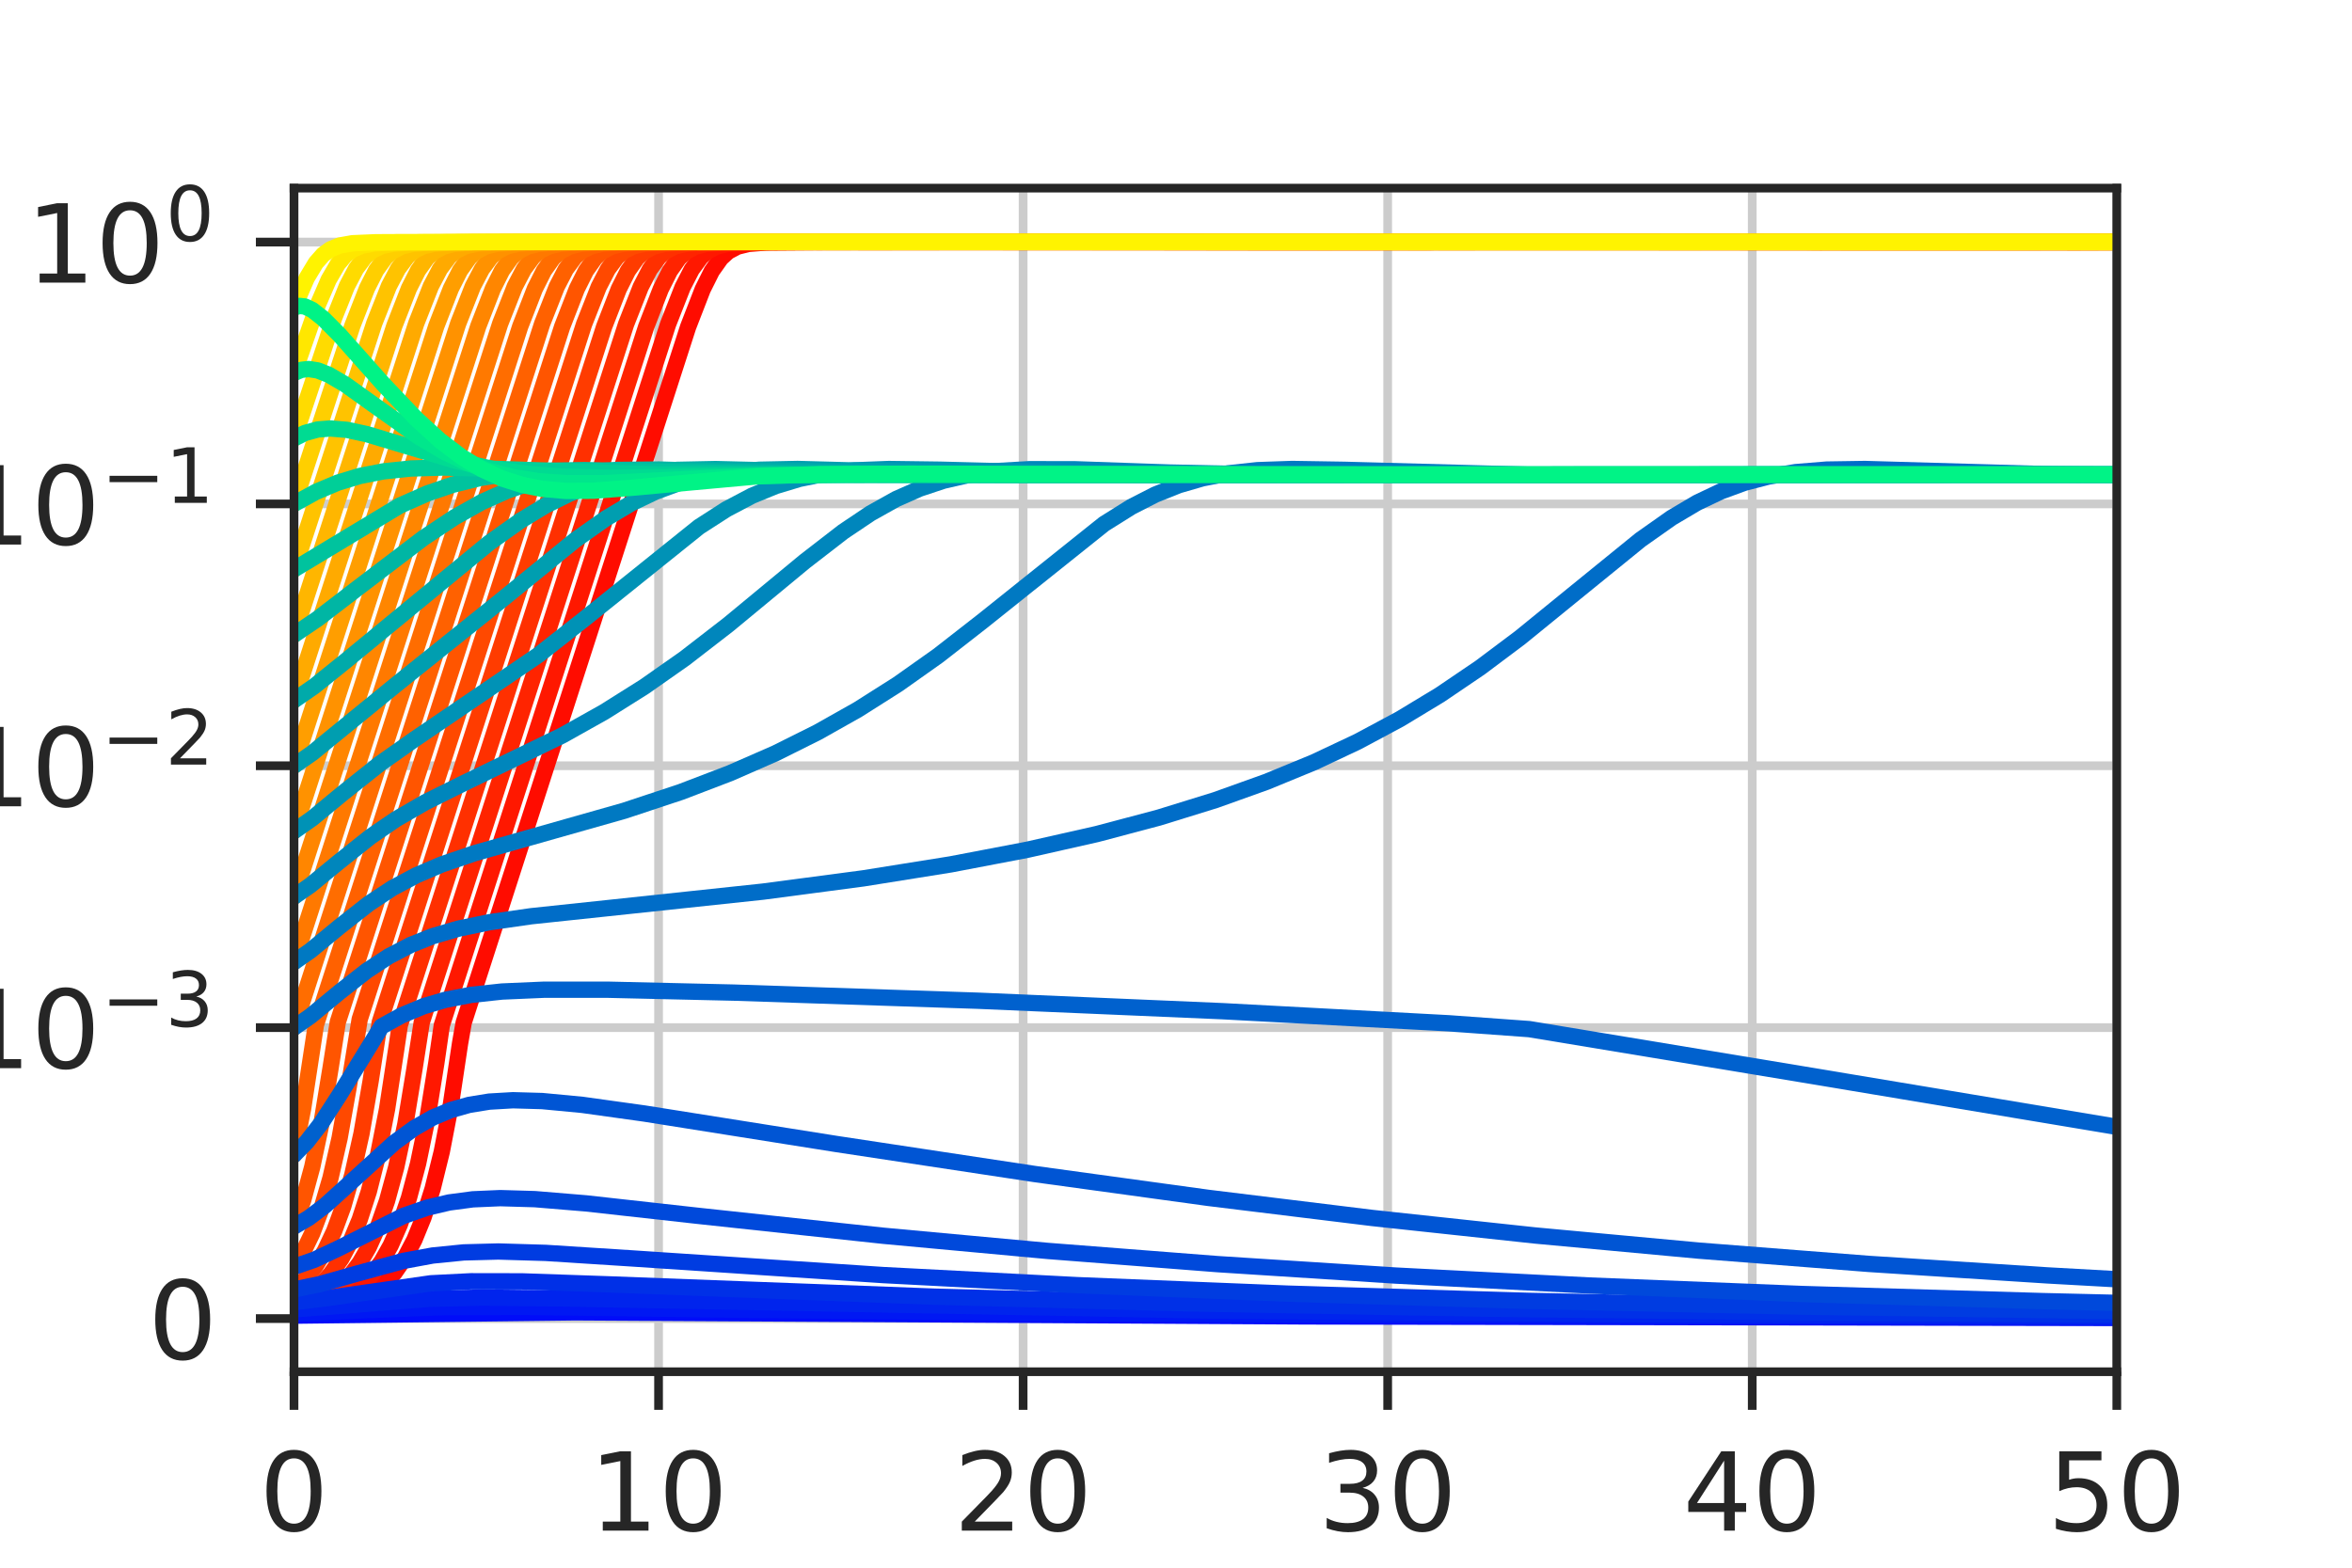 <?xml version="1.0" encoding="utf-8" standalone="no"?>
<!DOCTYPE svg PUBLIC "-//W3C//DTD SVG 1.1//EN"
  "http://www.w3.org/Graphics/SVG/1.1/DTD/svg11.dtd">
<!-- Created with matplotlib (https://matplotlib.org/) -->
<svg height="144pt" version="1.1" viewBox="0 0 216 144" width="216pt" xmlns="http://www.w3.org/2000/svg" xmlns:xlink="http://www.w3.org/1999/xlink">
 <defs>
  <style type="text/css">
*{stroke-linecap:butt;stroke-linejoin:round;}
  </style>
 </defs>
 <g id="figure_1">
  <g id="patch_1">
   <path d="M 0 144 
L 216 144 
L 216 0 
L 0 0 
z
" style="fill:#ffffff;"/>
  </g>
  <g id="axes_1">
   <g id="patch_2">
    <path d="M 27 126 
L 194.4 126 
L 194.4 17.28 
L 27 17.28 
z
" style="fill:#ffffff;"/>
   </g>
   <g id="matplotlib.axis_1">
    <g id="xtick_1">
     <g id="line2d_1">
      <path clip-path="url(#p3ec65f307e)" d="M 27 126 
L 27 17.28 
" style="fill:none;stroke:#cccccc;stroke-linecap:round;stroke-width:0.8;"/>
     </g>
     <g id="line2d_2">
      <defs>
       <path d="M 0 0 
L 0 3.5 
" id="md557a2eb39" style="stroke:#262626;stroke-width:0.8;"/>
      </defs>
      <g>
       <use style="fill:#262626;stroke:#262626;stroke-width:0.8;" x="27" xlink:href="#md557a2eb39" y="126"/>
      </g>
     </g>
     <g id="text_1">
      <!-- 0 -->
      <defs>
       <path d="M 31.781 66.406 
Q 24.172 66.406 20.328 58.906 
Q 16.5 51.422 16.5 36.375 
Q 16.5 21.391 20.328 13.891 
Q 24.172 6.391 31.781 6.391 
Q 39.453 6.391 43.281 13.891 
Q 47.125 21.391 47.125 36.375 
Q 47.125 51.422 43.281 58.906 
Q 39.453 66.406 31.781 66.406 
z
M 31.781 74.219 
Q 44.047 74.219 50.516 64.516 
Q 56.984 54.828 56.984 36.375 
Q 56.984 17.969 50.516 8.266 
Q 44.047 -1.422 31.781 -1.422 
Q 19.531 -1.422 13.062 8.266 
Q 6.594 17.969 6.594 36.375 
Q 6.594 54.828 13.062 64.516 
Q 19.531 74.219 31.781 74.219 
z
" id="DejaVuSans-48"/>
      </defs>
      <g style="fill:#262626;" transform="translate(23.819 140.598)scale(0.1 -0.1)">
       <use xlink:href="#DejaVuSans-48"/>
      </g>
     </g>
    </g>
    <g id="xtick_2">
     <g id="line2d_3">
      <path clip-path="url(#p3ec65f307e)" d="M 60.48 126 
L 60.48 17.28 
" style="fill:none;stroke:#cccccc;stroke-linecap:round;stroke-width:0.8;"/>
     </g>
     <g id="line2d_4">
      <g>
       <use style="fill:#262626;stroke:#262626;stroke-width:0.8;" x="60.48" xlink:href="#md557a2eb39" y="126"/>
      </g>
     </g>
     <g id="text_2">
      <!-- 10 -->
      <defs>
       <path d="M 12.406 8.297 
L 28.516 8.297 
L 28.516 63.922 
L 10.984 60.406 
L 10.984 69.391 
L 28.422 72.906 
L 38.281 72.906 
L 38.281 8.297 
L 54.391 8.297 
L 54.391 0 
L 12.406 0 
z
" id="DejaVuSans-49"/>
      </defs>
      <g style="fill:#262626;" transform="translate(54.117 140.598)scale(0.1 -0.1)">
       <use xlink:href="#DejaVuSans-49"/>
       <use x="63.623" xlink:href="#DejaVuSans-48"/>
      </g>
     </g>
    </g>
    <g id="xtick_3">
     <g id="line2d_5">
      <path clip-path="url(#p3ec65f307e)" d="M 93.96 126 
L 93.96 17.28 
" style="fill:none;stroke:#cccccc;stroke-linecap:round;stroke-width:0.8;"/>
     </g>
     <g id="line2d_6">
      <g>
       <use style="fill:#262626;stroke:#262626;stroke-width:0.8;" x="93.96" xlink:href="#md557a2eb39" y="126"/>
      </g>
     </g>
     <g id="text_3">
      <!-- 20 -->
      <defs>
       <path d="M 19.188 8.297 
L 53.609 8.297 
L 53.609 0 
L 7.328 0 
L 7.328 8.297 
Q 12.938 14.109 22.625 23.891 
Q 32.328 33.688 34.812 36.531 
Q 39.547 41.844 41.422 45.531 
Q 43.312 49.219 43.312 52.781 
Q 43.312 58.594 39.234 62.25 
Q 35.156 65.922 28.609 65.922 
Q 23.969 65.922 18.812 64.312 
Q 13.672 62.703 7.812 59.422 
L 7.812 69.391 
Q 13.766 71.781 18.938 73 
Q 24.125 74.219 28.422 74.219 
Q 39.75 74.219 46.484 68.547 
Q 53.219 62.891 53.219 53.422 
Q 53.219 48.922 51.531 44.891 
Q 49.859 40.875 45.406 35.406 
Q 44.188 33.984 37.641 27.219 
Q 31.109 20.453 19.188 8.297 
z
" id="DejaVuSans-50"/>
      </defs>
      <g style="fill:#262626;" transform="translate(87.597 140.598)scale(0.1 -0.1)">
       <use xlink:href="#DejaVuSans-50"/>
       <use x="63.623" xlink:href="#DejaVuSans-48"/>
      </g>
     </g>
    </g>
    <g id="xtick_4">
     <g id="line2d_7">
      <path clip-path="url(#p3ec65f307e)" d="M 127.44 126 
L 127.44 17.28 
" style="fill:none;stroke:#cccccc;stroke-linecap:round;stroke-width:0.8;"/>
     </g>
     <g id="line2d_8">
      <g>
       <use style="fill:#262626;stroke:#262626;stroke-width:0.8;" x="127.44" xlink:href="#md557a2eb39" y="126"/>
      </g>
     </g>
     <g id="text_4">
      <!-- 30 -->
      <defs>
       <path d="M 40.578 39.312 
Q 47.656 37.797 51.625 33 
Q 55.609 28.219 55.609 21.188 
Q 55.609 10.406 48.188 4.484 
Q 40.766 -1.422 27.094 -1.422 
Q 22.516 -1.422 17.656 -0.516 
Q 12.797 0.391 7.625 2.203 
L 7.625 11.719 
Q 11.719 9.328 16.594 8.109 
Q 21.484 6.891 26.812 6.891 
Q 36.078 6.891 40.938 10.547 
Q 45.797 14.203 45.797 21.188 
Q 45.797 27.641 41.281 31.266 
Q 36.766 34.906 28.719 34.906 
L 20.219 34.906 
L 20.219 43.016 
L 29.109 43.016 
Q 36.375 43.016 40.234 45.922 
Q 44.094 48.828 44.094 54.297 
Q 44.094 59.906 40.109 62.906 
Q 36.141 65.922 28.719 65.922 
Q 24.656 65.922 20.016 65.031 
Q 15.375 64.156 9.812 62.312 
L 9.812 71.094 
Q 15.438 72.656 20.344 73.438 
Q 25.25 74.219 29.594 74.219 
Q 40.828 74.219 47.359 69.109 
Q 53.906 64.016 53.906 55.328 
Q 53.906 49.266 50.438 45.094 
Q 46.969 40.922 40.578 39.312 
z
" id="DejaVuSans-51"/>
      </defs>
      <g style="fill:#262626;" transform="translate(121.078 140.598)scale(0.1 -0.1)">
       <use xlink:href="#DejaVuSans-51"/>
       <use x="63.623" xlink:href="#DejaVuSans-48"/>
      </g>
     </g>
    </g>
    <g id="xtick_5">
     <g id="line2d_9">
      <path clip-path="url(#p3ec65f307e)" d="M 160.92 126 
L 160.92 17.28 
" style="fill:none;stroke:#cccccc;stroke-linecap:round;stroke-width:0.8;"/>
     </g>
     <g id="line2d_10">
      <g>
       <use style="fill:#262626;stroke:#262626;stroke-width:0.8;" x="160.92" xlink:href="#md557a2eb39" y="126"/>
      </g>
     </g>
     <g id="text_5">
      <!-- 40 -->
      <defs>
       <path d="M 37.797 64.312 
L 12.891 25.391 
L 37.797 25.391 
z
M 35.203 72.906 
L 47.609 72.906 
L 47.609 25.391 
L 58.016 25.391 
L 58.016 17.188 
L 47.609 17.188 
L 47.609 0 
L 37.797 0 
L 37.797 17.188 
L 4.891 17.188 
L 4.891 26.703 
z
" id="DejaVuSans-52"/>
      </defs>
      <g style="fill:#262626;" transform="translate(154.558 140.598)scale(0.1 -0.1)">
       <use xlink:href="#DejaVuSans-52"/>
       <use x="63.623" xlink:href="#DejaVuSans-48"/>
      </g>
     </g>
    </g>
    <g id="xtick_6">
     <g id="line2d_11">
      <path clip-path="url(#p3ec65f307e)" d="M 194.4 126 
L 194.4 17.28 
" style="fill:none;stroke:#cccccc;stroke-linecap:round;stroke-width:0.8;"/>
     </g>
     <g id="line2d_12">
      <g>
       <use style="fill:#262626;stroke:#262626;stroke-width:0.8;" x="194.4" xlink:href="#md557a2eb39" y="126"/>
      </g>
     </g>
     <g id="text_6">
      <!-- 50 -->
      <defs>
       <path d="M 10.797 72.906 
L 49.516 72.906 
L 49.516 64.594 
L 19.828 64.594 
L 19.828 46.734 
Q 21.969 47.469 24.109 47.828 
Q 26.266 48.188 28.422 48.188 
Q 40.625 48.188 47.75 41.5 
Q 54.891 34.812 54.891 23.391 
Q 54.891 11.625 47.562 5.094 
Q 40.234 -1.422 26.906 -1.422 
Q 22.312 -1.422 17.547 -0.641 
Q 12.797 0.141 7.719 1.703 
L 7.719 11.625 
Q 12.109 9.234 16.797 8.062 
Q 21.484 6.891 26.703 6.891 
Q 35.156 6.891 40.078 11.328 
Q 45.016 15.766 45.016 23.391 
Q 45.016 31 40.078 35.438 
Q 35.156 39.891 26.703 39.891 
Q 22.75 39.891 18.812 39.016 
Q 14.891 38.141 10.797 36.281 
z
" id="DejaVuSans-53"/>
      </defs>
      <g style="fill:#262626;" transform="translate(188.037 140.598)scale(0.1 -0.1)">
       <use xlink:href="#DejaVuSans-53"/>
       <use x="63.623" xlink:href="#DejaVuSans-48"/>
      </g>
     </g>
    </g>
    <g id="text_7">
     <!-- Time (days) -->
     <defs>
      <path d="M -0.297 72.906 
L 61.375 72.906 
L 61.375 64.594 
L 35.5 64.594 
L 35.5 0 
L 25.594 0 
L 25.594 64.594 
L -0.297 64.594 
z
" id="DejaVuSans-84"/>
      <path d="M 9.422 54.688 
L 18.406 54.688 
L 18.406 0 
L 9.422 0 
z
M 9.422 75.984 
L 18.406 75.984 
L 18.406 64.594 
L 9.422 64.594 
z
" id="DejaVuSans-105"/>
      <path d="M 52 44.188 
Q 55.375 50.25 60.062 53.125 
Q 64.75 56 71.094 56 
Q 79.641 56 84.281 50.016 
Q 88.922 44.047 88.922 33.016 
L 88.922 0 
L 79.891 0 
L 79.891 32.719 
Q 79.891 40.578 77.094 44.375 
Q 74.312 48.188 68.609 48.188 
Q 61.625 48.188 57.562 43.547 
Q 53.516 38.922 53.516 30.906 
L 53.516 0 
L 44.484 0 
L 44.484 32.719 
Q 44.484 40.625 41.703 44.406 
Q 38.922 48.188 33.109 48.188 
Q 26.219 48.188 22.156 43.531 
Q 18.109 38.875 18.109 30.906 
L 18.109 0 
L 9.078 0 
L 9.078 54.688 
L 18.109 54.688 
L 18.109 46.188 
Q 21.188 51.219 25.484 53.609 
Q 29.781 56 35.688 56 
Q 41.656 56 45.828 52.969 
Q 50 49.953 52 44.188 
z
" id="DejaVuSans-109"/>
      <path d="M 56.203 29.594 
L 56.203 25.203 
L 14.891 25.203 
Q 15.484 15.922 20.484 11.062 
Q 25.484 6.203 34.422 6.203 
Q 39.594 6.203 44.453 7.469 
Q 49.312 8.734 54.109 11.281 
L 54.109 2.781 
Q 49.266 0.734 44.188 -0.344 
Q 39.109 -1.422 33.891 -1.422 
Q 20.797 -1.422 13.156 6.188 
Q 5.516 13.812 5.516 26.812 
Q 5.516 40.234 12.766 48.109 
Q 20.016 56 32.328 56 
Q 43.359 56 49.781 48.891 
Q 56.203 41.797 56.203 29.594 
z
M 47.219 32.234 
Q 47.125 39.594 43.094 43.984 
Q 39.062 48.391 32.422 48.391 
Q 24.906 48.391 20.391 44.141 
Q 15.875 39.891 15.188 32.172 
z
" id="DejaVuSans-101"/>
      <path id="DejaVuSans-32"/>
      <path d="M 31 75.875 
Q 24.469 64.656 21.281 53.656 
Q 18.109 42.672 18.109 31.391 
Q 18.109 20.125 21.312 9.062 
Q 24.516 -2 31 -13.188 
L 23.188 -13.188 
Q 15.875 -1.703 12.234 9.375 
Q 8.594 20.453 8.594 31.391 
Q 8.594 42.281 12.203 53.312 
Q 15.828 64.359 23.188 75.875 
z
" id="DejaVuSans-40"/>
      <path d="M 45.406 46.391 
L 45.406 75.984 
L 54.391 75.984 
L 54.391 0 
L 45.406 0 
L 45.406 8.203 
Q 42.578 3.328 38.25 0.953 
Q 33.938 -1.422 27.875 -1.422 
Q 17.969 -1.422 11.734 6.484 
Q 5.516 14.406 5.516 27.297 
Q 5.516 40.188 11.734 48.094 
Q 17.969 56 27.875 56 
Q 33.938 56 38.25 53.625 
Q 42.578 51.266 45.406 46.391 
z
M 14.797 27.297 
Q 14.797 17.391 18.875 11.75 
Q 22.953 6.109 30.078 6.109 
Q 37.203 6.109 41.297 11.75 
Q 45.406 17.391 45.406 27.297 
Q 45.406 37.203 41.297 42.844 
Q 37.203 48.484 30.078 48.484 
Q 22.953 48.484 18.875 42.844 
Q 14.797 37.203 14.797 27.297 
z
" id="DejaVuSans-100"/>
      <path d="M 34.281 27.484 
Q 23.391 27.484 19.188 25 
Q 14.984 22.516 14.984 16.5 
Q 14.984 11.719 18.141 8.906 
Q 21.297 6.109 26.703 6.109 
Q 34.188 6.109 38.703 11.406 
Q 43.219 16.703 43.219 25.484 
L 43.219 27.484 
z
M 52.203 31.203 
L 52.203 0 
L 43.219 0 
L 43.219 8.297 
Q 40.141 3.328 35.547 0.953 
Q 30.953 -1.422 24.312 -1.422 
Q 15.922 -1.422 10.953 3.297 
Q 6 8.016 6 15.922 
Q 6 25.141 12.172 29.828 
Q 18.359 34.516 30.609 34.516 
L 43.219 34.516 
L 43.219 35.406 
Q 43.219 41.609 39.141 45 
Q 35.062 48.391 27.688 48.391 
Q 23 48.391 18.547 47.266 
Q 14.109 46.141 10.016 43.891 
L 10.016 52.203 
Q 14.938 54.109 19.578 55.047 
Q 24.219 56 28.609 56 
Q 40.484 56 46.344 49.844 
Q 52.203 43.703 52.203 31.203 
z
" id="DejaVuSans-97"/>
      <path d="M 32.172 -5.078 
Q 28.375 -14.844 24.75 -17.812 
Q 21.141 -20.797 15.094 -20.797 
L 7.906 -20.797 
L 7.906 -13.281 
L 13.188 -13.281 
Q 16.891 -13.281 18.938 -11.516 
Q 21 -9.766 23.484 -3.219 
L 25.094 0.875 
L 2.984 54.688 
L 12.5 54.688 
L 29.594 11.922 
L 46.688 54.688 
L 56.203 54.688 
z
" id="DejaVuSans-121"/>
      <path d="M 44.281 53.078 
L 44.281 44.578 
Q 40.484 46.531 36.375 47.5 
Q 32.281 48.484 27.875 48.484 
Q 21.188 48.484 17.844 46.438 
Q 14.5 44.391 14.5 40.281 
Q 14.5 37.156 16.891 35.375 
Q 19.281 33.594 26.516 31.984 
L 29.594 31.297 
Q 39.156 29.25 43.188 25.516 
Q 47.219 21.781 47.219 15.094 
Q 47.219 7.469 41.188 3.016 
Q 35.156 -1.422 24.609 -1.422 
Q 20.219 -1.422 15.453 -0.562 
Q 10.688 0.297 5.422 2 
L 5.422 11.281 
Q 10.406 8.688 15.234 7.391 
Q 20.062 6.109 24.812 6.109 
Q 31.156 6.109 34.562 8.281 
Q 37.984 10.453 37.984 14.406 
Q 37.984 18.062 35.516 20.016 
Q 33.062 21.969 24.703 23.781 
L 21.578 24.516 
Q 13.234 26.266 9.516 29.906 
Q 5.812 33.547 5.812 39.891 
Q 5.812 47.609 11.281 51.797 
Q 16.75 56 26.812 56 
Q 31.781 56 36.172 55.266 
Q 40.578 54.547 44.281 53.078 
z
" id="DejaVuSans-115"/>
      <path d="M 8.016 75.875 
L 15.828 75.875 
Q 23.141 64.359 26.781 53.312 
Q 30.422 42.281 30.422 31.391 
Q 30.422 20.453 26.781 9.375 
Q 23.141 -1.703 15.828 -13.188 
L 8.016 -13.188 
Q 14.5 -2 17.703 9.062 
Q 20.906 20.125 20.906 31.391 
Q 20.906 42.672 17.703 53.656 
Q 14.5 64.656 8.016 75.875 
z
" id="DejaVuSans-41"/>
     </defs>
     <g style="fill:#262626;" transform="translate(81.02 154.277)scale(0.1 -0.1)">
      <use xlink:href="#DejaVuSans-84"/>
      <use x="61.037" xlink:href="#DejaVuSans-105"/>
      <use x="88.82" xlink:href="#DejaVuSans-109"/>
      <use x="186.232" xlink:href="#DejaVuSans-101"/>
      <use x="247.756" xlink:href="#DejaVuSans-32"/>
      <use x="279.543" xlink:href="#DejaVuSans-40"/>
      <use x="318.557" xlink:href="#DejaVuSans-100"/>
      <use x="382.033" xlink:href="#DejaVuSans-97"/>
      <use x="443.312" xlink:href="#DejaVuSans-121"/>
      <use x="502.492" xlink:href="#DejaVuSans-115"/>
      <use x="554.592" xlink:href="#DejaVuSans-41"/>
     </g>
    </g>
   </g>
   <g id="matplotlib.axis_2">
    <g id="ytick_1">
     <g id="line2d_13">
      <path clip-path="url(#p3ec65f307e)" d="M 27 121.117 
L 194.4 121.117 
" style="fill:none;stroke:#cccccc;stroke-linecap:round;stroke-width:0.8;"/>
     </g>
     <g id="line2d_14">
      <defs>
       <path d="M 0 0 
L -3.5 0 
" id="m47483a5e5e" style="stroke:#262626;stroke-width:0.8;"/>
      </defs>
      <g>
       <use style="fill:#262626;stroke:#262626;stroke-width:0.8;" x="27" xlink:href="#m47483a5e5e" y="121.117"/>
      </g>
     </g>
     <g id="text_8">
      <!-- $\mathdefault{0}$ -->
      <g style="fill:#262626;" transform="translate(13.6 124.916)scale(0.1 -0.1)">
       <use transform="translate(0 0.781)" xlink:href="#DejaVuSans-48"/>
      </g>
     </g>
    </g>
    <g id="ytick_2">
     <g id="line2d_15">
      <path clip-path="url(#p3ec65f307e)" d="M 27 94.392 
L 194.4 94.392 
" style="fill:none;stroke:#cccccc;stroke-linecap:round;stroke-width:0.8;"/>
     </g>
     <g id="line2d_16">
      <g>
       <use style="fill:#262626;stroke:#262626;stroke-width:0.8;" x="27" xlink:href="#m47483a5e5e" y="94.392"/>
      </g>
     </g>
     <g id="text_9">
      <!-- $\mathdefault{10^{-3}}$ -->
      <defs>
       <path d="M 10.594 35.5 
L 73.188 35.5 
L 73.188 27.203 
L 10.594 27.203 
z
" id="DejaVuSans-8722"/>
      </defs>
      <g style="fill:#262626;" transform="translate(-3.5 98.191)scale(0.1 -0.1)">
       <use transform="translate(0 0.766)" xlink:href="#DejaVuSans-49"/>
       <use transform="translate(63.623 0.766)" xlink:href="#DejaVuSans-48"/>
       <use transform="translate(128.203 39.047)scale(0.7)" xlink:href="#DejaVuSans-8722"/>
       <use transform="translate(186.855 39.047)scale(0.7)" xlink:href="#DejaVuSans-51"/>
      </g>
     </g>
    </g>
    <g id="ytick_3">
     <g id="line2d_17">
      <path clip-path="url(#p3ec65f307e)" d="M 27 70.34 
L 194.4 70.34 
" style="fill:none;stroke:#cccccc;stroke-linecap:round;stroke-width:0.8;"/>
     </g>
     <g id="line2d_18">
      <g>
       <use style="fill:#262626;stroke:#262626;stroke-width:0.8;" x="27" xlink:href="#m47483a5e5e" y="70.34"/>
      </g>
     </g>
     <g id="text_10">
      <!-- $\mathdefault{10^{-2}}$ -->
      <g style="fill:#262626;" transform="translate(-3.5 74.139)scale(0.1 -0.1)">
       <use transform="translate(0 0.766)" xlink:href="#DejaVuSans-49"/>
       <use transform="translate(63.623 0.766)" xlink:href="#DejaVuSans-48"/>
       <use transform="translate(128.203 39.047)scale(0.7)" xlink:href="#DejaVuSans-8722"/>
       <use transform="translate(186.855 39.047)scale(0.7)" xlink:href="#DejaVuSans-50"/>
      </g>
     </g>
    </g>
    <g id="ytick_4">
     <g id="line2d_19">
      <path clip-path="url(#p3ec65f307e)" d="M 27 46.287 
L 194.4 46.287 
" style="fill:none;stroke:#cccccc;stroke-linecap:round;stroke-width:0.8;"/>
     </g>
     <g id="line2d_20">
      <g>
       <use style="fill:#262626;stroke:#262626;stroke-width:0.8;" x="27" xlink:href="#m47483a5e5e" y="46.287"/>
      </g>
     </g>
     <g id="text_11">
      <!-- $\mathdefault{10^{-1}}$ -->
      <g style="fill:#262626;" transform="translate(-3.5 50.087)scale(0.1 -0.1)">
       <use transform="translate(0 0.684)" xlink:href="#DejaVuSans-49"/>
       <use transform="translate(63.623 0.684)" xlink:href="#DejaVuSans-48"/>
       <use transform="translate(128.203 38.966)scale(0.7)" xlink:href="#DejaVuSans-8722"/>
       <use transform="translate(186.855 38.966)scale(0.7)" xlink:href="#DejaVuSans-49"/>
      </g>
     </g>
    </g>
    <g id="ytick_5">
     <g id="line2d_21">
      <path clip-path="url(#p3ec65f307e)" d="M 27 22.235 
L 194.4 22.235 
" style="fill:none;stroke:#cccccc;stroke-linecap:round;stroke-width:0.8;"/>
     </g>
     <g id="line2d_22">
      <g>
       <use style="fill:#262626;stroke:#262626;stroke-width:0.8;" x="27" xlink:href="#m47483a5e5e" y="22.235"/>
      </g>
     </g>
     <g id="text_12">
      <!-- $\mathdefault{10^{0}}$ -->
      <g style="fill:#262626;" transform="translate(2.4 26.034)scale(0.1 -0.1)">
       <use transform="translate(0 0.766)" xlink:href="#DejaVuSans-49"/>
       <use transform="translate(63.623 0.766)" xlink:href="#DejaVuSans-48"/>
       <use transform="translate(128.203 39.047)scale(0.7)" xlink:href="#DejaVuSans-48"/>
      </g>
     </g>
    </g>
    <g id="text_13">
     <!-- Population (symlog) -->
     <defs>
      <path d="M 19.672 64.797 
L 19.672 37.406 
L 32.078 37.406 
Q 38.969 37.406 42.719 40.969 
Q 46.484 44.531 46.484 51.125 
Q 46.484 57.672 42.719 61.234 
Q 38.969 64.797 32.078 64.797 
z
M 9.812 72.906 
L 32.078 72.906 
Q 44.344 72.906 50.609 67.359 
Q 56.891 61.812 56.891 51.125 
Q 56.891 40.328 50.609 34.812 
Q 44.344 29.297 32.078 29.297 
L 19.672 29.297 
L 19.672 0 
L 9.812 0 
z
" id="DejaVuSans-80"/>
      <path d="M 30.609 48.391 
Q 23.391 48.391 19.188 42.75 
Q 14.984 37.109 14.984 27.297 
Q 14.984 17.484 19.156 11.844 
Q 23.344 6.203 30.609 6.203 
Q 37.797 6.203 41.984 11.859 
Q 46.188 17.531 46.188 27.297 
Q 46.188 37.016 41.984 42.703 
Q 37.797 48.391 30.609 48.391 
z
M 30.609 56 
Q 42.328 56 49.016 48.375 
Q 55.719 40.766 55.719 27.297 
Q 55.719 13.875 49.016 6.219 
Q 42.328 -1.422 30.609 -1.422 
Q 18.844 -1.422 12.172 6.219 
Q 5.516 13.875 5.516 27.297 
Q 5.516 40.766 12.172 48.375 
Q 18.844 56 30.609 56 
z
" id="DejaVuSans-111"/>
      <path d="M 18.109 8.203 
L 18.109 -20.797 
L 9.078 -20.797 
L 9.078 54.688 
L 18.109 54.688 
L 18.109 46.391 
Q 20.953 51.266 25.266 53.625 
Q 29.594 56 35.594 56 
Q 45.562 56 51.781 48.094 
Q 58.016 40.188 58.016 27.297 
Q 58.016 14.406 51.781 6.484 
Q 45.562 -1.422 35.594 -1.422 
Q 29.594 -1.422 25.266 0.953 
Q 20.953 3.328 18.109 8.203 
z
M 48.688 27.297 
Q 48.688 37.203 44.609 42.844 
Q 40.531 48.484 33.406 48.484 
Q 26.266 48.484 22.188 42.844 
Q 18.109 37.203 18.109 27.297 
Q 18.109 17.391 22.188 11.75 
Q 26.266 6.109 33.406 6.109 
Q 40.531 6.109 44.609 11.75 
Q 48.688 17.391 48.688 27.297 
z
" id="DejaVuSans-112"/>
      <path d="M 8.5 21.578 
L 8.5 54.688 
L 17.484 54.688 
L 17.484 21.922 
Q 17.484 14.156 20.5 10.266 
Q 23.531 6.391 29.594 6.391 
Q 36.859 6.391 41.078 11.031 
Q 45.312 15.672 45.312 23.688 
L 45.312 54.688 
L 54.297 54.688 
L 54.297 0 
L 45.312 0 
L 45.312 8.406 
Q 42.047 3.422 37.719 1 
Q 33.406 -1.422 27.688 -1.422 
Q 18.266 -1.422 13.375 4.438 
Q 8.5 10.297 8.5 21.578 
z
M 31.109 56 
z
" id="DejaVuSans-117"/>
      <path d="M 9.422 75.984 
L 18.406 75.984 
L 18.406 0 
L 9.422 0 
z
" id="DejaVuSans-108"/>
      <path d="M 18.312 70.219 
L 18.312 54.688 
L 36.812 54.688 
L 36.812 47.703 
L 18.312 47.703 
L 18.312 18.016 
Q 18.312 11.328 20.141 9.422 
Q 21.969 7.516 27.594 7.516 
L 36.812 7.516 
L 36.812 0 
L 27.594 0 
Q 17.188 0 13.234 3.875 
Q 9.281 7.766 9.281 18.016 
L 9.281 47.703 
L 2.688 47.703 
L 2.688 54.688 
L 9.281 54.688 
L 9.281 70.219 
z
" id="DejaVuSans-116"/>
      <path d="M 54.891 33.016 
L 54.891 0 
L 45.906 0 
L 45.906 32.719 
Q 45.906 40.484 42.875 44.328 
Q 39.844 48.188 33.797 48.188 
Q 26.516 48.188 22.312 43.547 
Q 18.109 38.922 18.109 30.906 
L 18.109 0 
L 9.078 0 
L 9.078 54.688 
L 18.109 54.688 
L 18.109 46.188 
Q 21.344 51.125 25.703 53.562 
Q 30.078 56 35.797 56 
Q 45.219 56 50.047 50.172 
Q 54.891 44.344 54.891 33.016 
z
" id="DejaVuSans-110"/>
      <path d="M 45.406 27.984 
Q 45.406 37.75 41.375 43.109 
Q 37.359 48.484 30.078 48.484 
Q 22.859 48.484 18.828 43.109 
Q 14.797 37.75 14.797 27.984 
Q 14.797 18.266 18.828 12.891 
Q 22.859 7.516 30.078 7.516 
Q 37.359 7.516 41.375 12.891 
Q 45.406 18.266 45.406 27.984 
z
M 54.391 6.781 
Q 54.391 -7.172 48.188 -13.984 
Q 42 -20.797 29.203 -20.797 
Q 24.469 -20.797 20.266 -20.094 
Q 16.062 -19.391 12.109 -17.922 
L 12.109 -9.188 
Q 16.062 -11.328 19.922 -12.344 
Q 23.781 -13.375 27.781 -13.375 
Q 36.625 -13.375 41.016 -8.766 
Q 45.406 -4.156 45.406 5.172 
L 45.406 9.625 
Q 42.625 4.781 38.281 2.391 
Q 33.938 0 27.875 0 
Q 17.828 0 11.672 7.656 
Q 5.516 15.328 5.516 27.984 
Q 5.516 40.672 11.672 48.328 
Q 17.828 56 27.875 56 
Q 33.938 56 38.281 53.609 
Q 42.625 51.219 45.406 46.391 
L 45.406 54.688 
L 54.391 54.688 
z
" id="DejaVuSans-103"/>
     </defs>
     <g style="fill:#262626;" transform="translate(-9.58 121.633)rotate(-90)scale(0.1 -0.1)">
      <use xlink:href="#DejaVuSans-80"/>
      <use x="60.256" xlink:href="#DejaVuSans-111"/>
      <use x="121.438" xlink:href="#DejaVuSans-112"/>
      <use x="184.914" xlink:href="#DejaVuSans-117"/>
      <use x="248.293" xlink:href="#DejaVuSans-108"/>
      <use x="276.076" xlink:href="#DejaVuSans-97"/>
      <use x="337.355" xlink:href="#DejaVuSans-116"/>
      <use x="376.564" xlink:href="#DejaVuSans-105"/>
      <use x="404.348" xlink:href="#DejaVuSans-111"/>
      <use x="465.529" xlink:href="#DejaVuSans-110"/>
      <use x="528.908" xlink:href="#DejaVuSans-32"/>
      <use x="560.695" xlink:href="#DejaVuSans-40"/>
      <use x="599.709" xlink:href="#DejaVuSans-115"/>
      <use x="651.809" xlink:href="#DejaVuSans-121"/>
      <use x="710.988" xlink:href="#DejaVuSans-109"/>
      <use x="808.4" xlink:href="#DejaVuSans-108"/>
      <use x="836.184" xlink:href="#DejaVuSans-111"/>
      <use x="897.365" xlink:href="#DejaVuSans-103"/>
      <use x="960.842" xlink:href="#DejaVuSans-41"/>
     </g>
    </g>
   </g>
   <g id="line2d_23">
    <path clip-path="url(#p3ec65f307e)" d="M 27 120.85 
L 29.681 120.522 
L 31.524 120.086 
L 33.032 119.501 
L 34.205 118.824 
L 35.211 118.022 
L 36.216 116.938 
L 37.222 115.476 
L 38.059 113.876 
L 38.897 111.819 
L 39.735 109.178 
L 40.573 105.785 
L 41.411 101.434 
L 42.249 95.848 
L 42.584 93.933 
L 63.195 30.031 
L 64.535 26.572 
L 65.373 24.894 
L 66.211 23.711 
L 66.881 23.102 
L 67.719 22.659 
L 68.724 22.407 
L 70.4 22.271 
L 75.595 22.235 
L 132.232 22.244 
L 141.449 22.236 
L 194.4 22.235 
L 194.4 22.235 
" style="fill:none;stroke:#ff0c00;stroke-linecap:round;stroke-width:1.5;"/>
   </g>
   <g id="line2d_24">
    <path clip-path="url(#p3ec65f307e)" d="M 27 120.85 
L 52.805 120.543 
L 120 120.92 
L 194.4 121.058 
L 194.4 121.058 
" style="fill:none;stroke:#000cf9;stroke-linecap:round;stroke-width:1.5;"/>
   </g>
   <g id="line2d_25">
    <path clip-path="url(#p3ec65f307e)" d="M 27 120.642 
L 29.011 120.251 
L 30.519 119.759 
L 31.859 119.092 
L 33.032 118.242 
L 34.038 117.238 
L 35.043 115.881 
L 35.881 114.393 
L 36.719 112.482 
L 37.557 110.032 
L 38.395 106.886 
L 39.232 102.844 
L 40.07 97.651 
L 40.573 94.183 
L 61.351 29.792 
L 62.692 26.377 
L 63.53 24.751 
L 64.368 23.617 
L 65.038 23.043 
L 65.876 22.627 
L 66.881 22.393 
L 68.557 22.268 
L 73.081 22.235 
L 141.616 22.234 
L 174.962 22.238 
L 194.4 22.235 
L 194.4 22.235 
" style="fill:none;stroke:#ff1800;stroke-linecap:round;stroke-width:1.5;"/>
   </g>
   <g id="line2d_26">
    <path clip-path="url(#p3ec65f307e)" d="M 27 120.642 
L 33.368 120.352 
L 40.741 120.068 
L 48.114 120.045 
L 69.562 120.321 
L 106.595 120.677 
L 156.865 120.922 
L 194.4 121.011 
L 194.4 121.011 
" style="fill:none;stroke:#0018f3;stroke-linecap:round;stroke-width:1.5;"/>
   </g>
   <g id="line2d_27">
    <path clip-path="url(#p3ec65f307e)" d="M 27 120.272 
L 28.508 119.792 
L 29.849 119.14 
L 31.022 118.312 
L 32.027 117.33 
L 33.032 116.005 
L 33.87 114.554 
L 34.708 112.692 
L 35.546 110.298 
L 36.384 107.224 
L 37.222 103.278 
L 38.059 98.218 
L 38.73 93.917 
L 59.341 30.017 
L 60.681 26.561 
L 61.519 24.885 
L 62.357 23.705 
L 63.027 23.099 
L 63.865 22.657 
L 64.87 22.406 
L 66.546 22.271 
L 71.741 22.235 
L 128.378 22.244 
L 137.762 22.236 
L 194.4 22.236 
L 194.4 22.236 
" style="fill:none;stroke:#ff2400;stroke-linecap:round;stroke-width:1.5;"/>
   </g>
   <g id="line2d_28">
    <path clip-path="url(#p3ec65f307e)" d="M 27 120.272 
L 31.357 119.945 
L 39.4 119.305 
L 44.259 119.186 
L 51.465 119.263 
L 110.784 120.373 
L 148.654 120.712 
L 194.4 120.924 
L 194.4 120.924 
" style="fill:none;stroke:#0024ed;stroke-linecap:round;stroke-width:1.5;"/>
   </g>
   <g id="line2d_29">
    <path clip-path="url(#p3ec65f307e)" d="M 27 119.614 
L 28.173 118.985 
L 29.346 118.09 
L 30.351 117.033 
L 31.357 115.604 
L 32.195 114.038 
L 33.032 112.026 
L 33.87 109.447 
L 34.708 106.135 
L 35.546 101.878 
L 36.384 96.411 
L 36.719 94.168 
L 57.497 29.778 
L 58.838 26.367 
L 59.676 24.743 
L 60.514 23.612 
L 61.184 23.04 
L 62.022 22.625 
L 63.027 22.392 
L 64.703 22.268 
L 69.395 22.235 
L 158.876 22.234 
L 184.514 22.238 
L 194.4 22.235 
L 194.4 22.235 
" style="fill:none;stroke:#ff3000;stroke-linecap:round;stroke-width:1.5;"/>
   </g>
   <g id="line2d_30">
    <path clip-path="url(#p3ec65f307e)" d="M 27 119.614 
L 30.184 119.221 
L 39.568 117.878 
L 43.254 117.692 
L 47.946 117.7 
L 55.989 117.977 
L 85.816 119.105 
L 109.108 119.717 
L 136.757 120.212 
L 170.941 120.593 
L 194.4 120.758 
L 194.4 120.758 
" style="fill:none;stroke:#0030e7;stroke-linecap:round;stroke-width:1.5;"/>
   </g>
   <g id="line2d_31">
    <path clip-path="url(#p3ec65f307e)" d="M 27 118.445 
L 28.005 117.51 
L 29.011 116.247 
L 29.849 114.865 
L 30.686 113.091 
L 31.524 110.811 
L 32.362 107.883 
L 33.2 104.123 
L 34.038 99.301 
L 34.876 93.902 
L 55.486 30.003 
L 56.827 26.549 
L 57.665 24.877 
L 58.503 23.7 
L 59.173 23.095 
L 60.011 22.655 
L 61.016 22.405 
L 62.692 22.271 
L 67.886 22.235 
L 124.524 22.244 
L 132.4 22.234 
L 194.4 22.237 
L 194.4 22.237 
" style="fill:none;stroke:#ff3c00;stroke-linecap:round;stroke-width:1.5;"/>
   </g>
   <g id="line2d_32">
    <path clip-path="url(#p3ec65f307e)" d="M 27 118.445 
L 29.346 117.964 
L 32.697 117.012 
L 37.054 115.819 
L 39.735 115.324 
L 42.584 115.04 
L 45.768 114.956 
L 50.124 115.085 
L 58 115.589 
L 81.124 117.123 
L 98.886 118.046 
L 118.324 118.829 
L 140.276 119.488 
L 165.914 120.028 
L 194.4 120.425 
L 194.4 120.425 
" style="fill:none;stroke:#003ce1;stroke-linecap:round;stroke-width:1.5;"/>
   </g>
   <g id="line2d_33">
    <path clip-path="url(#p3ec65f307e)" d="M 27 116.365 
L 27.838 115.015 
L 28.676 113.281 
L 29.514 111.056 
L 30.351 108.202 
L 31.189 104.535 
L 32.027 99.823 
L 33.032 93.63 
L 53.643 29.764 
L 54.984 26.356 
L 55.822 24.735 
L 56.659 23.607 
L 57.33 23.036 
L 58.168 22.624 
L 59.173 22.391 
L 60.849 22.268 
L 65.541 22.235 
L 155.189 22.235 
L 178.816 22.234 
L 194.4 22.236 
L 194.4 22.236 
" style="fill:none;stroke:#ff4900;stroke-linecap:round;stroke-width:1.5;"/>
   </g>
   <g id="line2d_34">
    <path clip-path="url(#p3ec65f307e)" d="M 27 116.365 
L 28.843 115.724 
L 31.022 114.701 
L 37.054 111.684 
L 39.232 110.925 
L 41.243 110.454 
L 43.422 110.164 
L 45.935 110.055 
L 49.119 110.148 
L 53.811 110.536 
L 64.032 111.672 
L 81.124 113.511 
L 96.205 114.903 
L 111.789 116.115 
L 128.211 117.169 
L 145.973 118.082 
L 165.578 118.863 
L 187.697 119.516 
L 194.4 119.675 
L 194.4 119.675 
" style="fill:none;stroke:#0049db;stroke-linecap:round;stroke-width:1.5;"/>
   </g>
   <g id="line2d_35">
    <path clip-path="url(#p3ec65f307e)" d="M 27 112.666 
L 27.838 110.266 
L 28.676 107.183 
L 29.514 103.226 
L 30.351 98.149 
L 31.022 93.886 
L 51.632 29.991 
L 52.973 26.539 
L 53.811 24.87 
L 54.649 23.694 
L 55.319 23.092 
L 56.157 22.653 
L 57.162 22.4 
L 58.838 22.27 
L 63.53 22.235 
L 194.4 22.235 
L 194.4 22.235 
" style="fill:none;stroke:#ff5500;stroke-linecap:round;stroke-width:1.5;"/>
   </g>
   <g id="line2d_36">
    <path clip-path="url(#p3ec65f307e)" d="M 27 112.666 
L 28.341 111.879 
L 29.849 110.74 
L 32.027 108.769 
L 36.216 104.955 
L 38.059 103.613 
L 39.735 102.658 
L 41.411 101.959 
L 43.086 101.488 
L 44.93 101.189 
L 47.108 101.062 
L 49.789 101.138 
L 53.476 101.488 
L 59.173 102.282 
L 76.768 105.076 
L 95.032 107.841 
L 110.951 110.029 
L 126.032 111.878 
L 140.946 113.482 
L 156.027 114.878 
L 171.611 116.095 
L 188.032 117.152 
L 194.4 117.506 
L 194.4 117.506 
" style="fill:none;stroke:#0055d4;stroke-linecap:round;stroke-width:1.5;"/>
   </g>
   <g id="line2d_37">
    <path clip-path="url(#p3ec65f307e)" d="M 27 106.089 
L 27.838 101.821 
L 28.676 96.339 
L 29.011 94.138 
L 49.789 29.735 
L 51.13 26.337 
L 51.968 24.723 
L 52.805 23.598 
L 53.476 23.03 
L 54.314 22.621 
L 55.319 22.391 
L 56.995 22.268 
L 61.686 22.235 
L 121.173 22.236 
L 127.876 22.236 
L 155.022 22.236 
L 182 22.246 
L 194.4 22.235 
L 194.4 22.235 
" style="fill:none;stroke:#ff6100;stroke-linecap:round;stroke-width:1.5;"/>
   </g>
   <g id="line2d_38">
    <path clip-path="url(#p3ec65f307e)" d="M 27 106.089 
L 28.173 104.887 
L 29.514 103.153 
L 31.189 100.557 
L 35.043 94.282 
L 36.886 93.268 
L 38.897 92.43 
L 40.908 91.837 
L 43.254 91.385 
L 46.103 91.077 
L 49.957 90.91 
L 55.822 90.91 
L 67.384 91.176 
L 89.838 91.922 
L 112.292 92.884 
L 133.07 93.995 
L 140.443 94.53 
L 165.411 98.664 
L 194.4 103.504 
L 194.4 103.504 
" style="fill:none;stroke:#0061ce;stroke-linecap:round;stroke-width:1.5;"/>
   </g>
   <g id="line2d_39">
    <path clip-path="url(#p3ec65f307e)" d="M 27 94.392 
L 47.778 29.978 
L 49.119 26.528 
L 49.957 24.862 
L 50.795 23.689 
L 51.465 23.089 
L 52.303 22.651 
L 53.308 22.401 
L 54.816 22.276 
L 58.67 22.236 
L 106.259 22.235 
L 164.741 22.234 
L 176.805 22.234 
L 194.4 22.235 
L 194.4 22.235 
" style="fill:none;stroke:#ff6d00;stroke-linecap:round;stroke-width:1.5;"/>
   </g>
   <g id="line2d_40">
    <path clip-path="url(#p3ec65f307e)" d="M 27 94.392 
L 28.508 93.335 
L 31.189 91.12 
L 33.703 89.154 
L 35.714 87.837 
L 37.724 86.794 
L 39.735 85.993 
L 42.081 85.305 
L 44.93 84.714 
L 48.784 84.16 
L 55.822 83.415 
L 70.065 81.9 
L 79.281 80.682 
L 87.324 79.396 
L 94.362 78.051 
L 100.73 76.612 
L 106.427 75.1 
L 111.622 73.492 
L 116.314 71.811 
L 120.67 70.018 
L 124.692 68.122 
L 128.546 66.059 
L 132.232 63.83 
L 135.919 61.331 
L 139.605 58.567 
L 144.297 54.746 
L 150.665 49.57 
L 153.514 47.562 
L 155.859 46.175 
L 158.038 45.138 
L 160.216 44.342 
L 162.395 43.777 
L 164.908 43.366 
L 167.757 43.134 
L 171.276 43.08 
L 177.476 43.256 
L 188.535 43.569 
L 194.4 43.62 
L 194.4 43.62 
" style="fill:none;stroke:#006dc8;stroke-linecap:round;stroke-width:1.5;"/>
   </g>
   <g id="line2d_41">
    <path clip-path="url(#p3ec65f307e)" d="M 27 88.379 
L 45.935 29.728 
L 47.276 26.322 
L 48.114 24.722 
L 48.951 23.598 
L 49.622 23.023 
L 50.459 22.618 
L 51.465 22.387 
L 52.973 22.274 
L 57.162 22.236 
L 116.649 22.235 
L 125.362 22.233 
L 194.4 22.237 
L 194.4 22.237 
" style="fill:none;stroke:#ff7900;stroke-linecap:round;stroke-width:1.5;"/>
   </g>
   <g id="line2d_42">
    <path clip-path="url(#p3ec65f307e)" d="M 27 88.379 
L 28.508 87.324 
L 31.189 85.111 
L 33.87 83.005 
L 36.049 81.567 
L 38.227 80.403 
L 40.573 79.4 
L 43.589 78.369 
L 48.449 76.988 
L 57.33 74.47 
L 62.524 72.747 
L 67.049 71.017 
L 71.238 69.182 
L 75.092 67.259 
L 78.778 65.182 
L 82.465 62.844 
L 86.151 60.234 
L 90.173 57.098 
L 101.4 48.122 
L 103.914 46.548 
L 106.092 45.433 
L 108.27 44.564 
L 110.449 43.932 
L 112.795 43.477 
L 115.476 43.188 
L 118.659 43.078 
L 123.519 43.156 
L 140.276 43.604 
L 154.854 43.611 
L 194.4 43.592 
L 194.4 43.592 
" style="fill:none;stroke:#0079c2;stroke-linecap:round;stroke-width:1.5;"/>
   </g>
   <g id="line2d_43">
    <path clip-path="url(#p3ec65f307e)" d="M 27 82.366 
L 43.924 29.964 
L 45.265 26.517 
L 46.103 24.853 
L 46.941 23.684 
L 47.611 23.086 
L 48.449 22.649 
L 49.454 22.401 
L 50.962 22.276 
L 54.816 22.236 
L 102.573 22.235 
L 160.384 22.236 
L 194.4 22.242 
L 194.4 22.242 
" style="fill:none;stroke:#ff8600;stroke-linecap:round;stroke-width:1.5;"/>
   </g>
   <g id="line2d_44">
    <path clip-path="url(#p3ec65f307e)" d="M 27 82.366 
L 28.508 81.313 
L 31.022 79.246 
L 34.038 76.843 
L 36.384 75.239 
L 39.065 73.69 
L 42.584 71.942 
L 51.632 67.557 
L 55.486 65.397 
L 59.173 63.078 
L 62.859 60.492 
L 66.881 57.381 
L 73.919 51.561 
L 77.438 48.839 
L 79.951 47.152 
L 82.297 45.84 
L 84.476 44.876 
L 86.654 44.154 
L 89 43.616 
L 91.514 43.271 
L 94.53 43.098 
L 98.719 43.104 
L 107.432 43.406 
L 116.649 43.598 
L 130.389 43.614 
L 182.67 43.592 
L 194.4 43.593 
L 194.4 43.593 
" style="fill:none;stroke:#0086bc;stroke-linecap:round;stroke-width:1.5;"/>
   </g>
   <g id="line2d_45">
    <path clip-path="url(#p3ec65f307e)" d="M 27 76.353 
L 42.081 29.715 
L 43.422 26.308 
L 44.259 24.712 
L 45.097 23.593 
L 45.768 23.021 
L 46.605 22.616 
L 47.611 22.382 
L 49.454 22.262 
L 55.654 22.234 
L 118.827 22.236 
L 126.032 22.235 
L 190.378 22.245 
L 194.4 22.242 
L 194.4 22.242 
" style="fill:none;stroke:#ff9200;stroke-linecap:round;stroke-width:1.5;"/>
   </g>
   <g id="line2d_46">
    <path clip-path="url(#p3ec65f307e)" d="M 27 76.353 
L 28.676 75.176 
L 31.524 72.823 
L 34.876 70.156 
L 38.059 67.912 
L 49.454 60.16 
L 53.643 56.871 
L 64.2 48.392 
L 66.714 46.774 
L 69.059 45.537 
L 71.238 44.644 
L 73.416 43.988 
L 75.762 43.511 
L 78.443 43.204 
L 81.627 43.081 
L 86.319 43.143 
L 104.751 43.612 
L 123.686 43.599 
L 194.4 43.592 
L 194.4 43.592 
" style="fill:none;stroke:#0092b6;stroke-linecap:round;stroke-width:1.5;"/>
   </g>
   <g id="line2d_47">
    <path clip-path="url(#p3ec65f307e)" d="M 27 70.34 
L 40.07 29.95 
L 41.411 26.506 
L 42.249 24.845 
L 43.086 23.679 
L 43.757 23.082 
L 44.595 22.648 
L 45.6 22.399 
L 47.276 22.27 
L 51.8 22.235 
L 194.4 22.235 
L 194.4 22.235 
" style="fill:none;stroke:#ff9e00;stroke-linecap:round;stroke-width:1.5;"/>
   </g>
   <g id="line2d_48">
    <path clip-path="url(#p3ec65f307e)" d="M 27 70.34 
L 28.676 69.173 
L 31.357 66.98 
L 36.384 62.878 
L 45.935 55.215 
L 52.805 49.622 
L 55.654 47.613 
L 58 46.22 
L 60.178 45.175 
L 62.357 44.372 
L 64.535 43.795 
L 66.881 43.395 
L 69.73 43.148 
L 73.249 43.076 
L 78.778 43.223 
L 91.514 43.579 
L 104.416 43.62 
L 163.232 43.593 
L 194.4 43.592 
L 194.4 43.592 
" style="fill:none;stroke:#009eb0;stroke-linecap:round;stroke-width:1.5;"/>
   </g>
   <g id="line2d_49">
    <path clip-path="url(#p3ec65f307e)" d="M 27 64.327 
L 38.227 29.702 
L 39.568 26.296 
L 40.405 24.703 
L 41.243 23.588 
L 41.914 23.019 
L 42.751 22.615 
L 43.924 22.361 
L 45.935 22.255 
L 53.978 22.234 
L 98.384 22.231 
L 109.108 22.234 
L 194.4 22.235 
L 194.4 22.235 
" style="fill:none;stroke:#ffaa00;stroke-linecap:round;stroke-width:1.5;"/>
   </g>
   <g id="line2d_50">
    <path clip-path="url(#p3ec65f307e)" d="M 27 64.327 
L 28.843 63.051 
L 31.692 60.758 
L 44.93 49.862 
L 47.778 47.839 
L 50.124 46.422 
L 52.303 45.344 
L 54.481 44.51 
L 56.827 43.864 
L 59.341 43.418 
L 62.189 43.158 
L 65.708 43.086 
L 71.405 43.226 
L 83.638 43.573 
L 95.2 43.621 
L 194.4 43.592 
L 194.4 43.592 
" style="fill:none;stroke:#00aaaa;stroke-linecap:round;stroke-width:1.5;"/>
   </g>
   <g id="line2d_51">
    <path clip-path="url(#p3ec65f307e)" d="M 27 58.314 
L 36.216 29.936 
L 37.557 26.494 
L 38.395 24.837 
L 39.232 23.673 
L 39.903 23.079 
L 40.741 22.646 
L 41.746 22.397 
L 43.422 22.269 
L 48.281 22.235 
L 139.605 22.222 
L 193.227 22.235 
L 194.4 22.236 
L 194.4 22.236 
" style="fill:none;stroke:#ffb600;stroke-linecap:round;stroke-width:1.5;"/>
   </g>
   <g id="line2d_52">
    <path clip-path="url(#p3ec65f307e)" d="M 27 58.314 
L 29.178 56.834 
L 32.865 54.003 
L 38.897 49.409 
L 41.746 47.516 
L 44.259 46.109 
L 46.605 45.06 
L 48.784 44.318 
L 51.13 43.757 
L 53.643 43.381 
L 56.659 43.163 
L 60.514 43.128 
L 67.886 43.342 
L 78.108 43.581 
L 91.011 43.616 
L 175.968 43.592 
L 194.4 43.592 
L 194.4 43.592 
" style="fill:none;stroke:#00b6a4;stroke-linecap:round;stroke-width:1.5;"/>
   </g>
   <g id="line2d_53">
    <path clip-path="url(#p3ec65f307e)" d="M 27 52.3 
L 34.373 29.689 
L 35.714 26.289 
L 36.551 24.697 
L 37.389 23.582 
L 38.059 23.015 
L 38.897 22.613 
L 39.903 22.381 
L 41.746 22.262 
L 47.946 22.234 
L 125.362 22.24 
L 132.568 22.234 
L 194.4 22.235 
L 194.4 22.235 
" style="fill:none;stroke:#ffc300;stroke-linecap:round;stroke-width:1.5;"/>
   </g>
   <g id="line2d_54">
    <path clip-path="url(#p3ec65f307e)" d="M 27 52.3 
L 36.719 46.441 
L 39.232 45.33 
L 41.578 44.528 
L 44.092 43.907 
L 46.773 43.489 
L 49.789 43.253 
L 53.643 43.18 
L 60.011 43.321 
L 72.914 43.59 
L 89.838 43.605 
L 164.405 43.592 
L 194.4 43.592 
L 194.4 43.592 
" style="fill:none;stroke:#00c39e;stroke-linecap:round;stroke-width:1.5;"/>
   </g>
   <g id="line2d_55">
    <path clip-path="url(#p3ec65f307e)" d="M 27 46.287 
L 32.362 29.92 
L 33.703 26.481 
L 34.541 24.828 
L 35.378 23.667 
L 36.049 23.075 
L 36.886 22.642 
L 37.892 22.399 
L 39.568 22.269 
L 44.259 22.235 
L 194.4 22.236 
L 194.4 22.236 
" style="fill:none;stroke:#ffcf00;stroke-linecap:round;stroke-width:1.5;"/>
   </g>
   <g id="line2d_56">
    <path clip-path="url(#p3ec65f307e)" d="M 27 46.287 
L 29.011 45.183 
L 31.022 44.335 
L 33.032 43.724 
L 35.211 43.298 
L 37.724 43.034 
L 40.741 42.944 
L 45.097 43.056 
L 60.346 43.588 
L 71.908 43.627 
L 127.876 43.592 
L 194.4 43.592 
L 194.4 43.592 
" style="fill:none;stroke:#00cf98;stroke-linecap:round;stroke-width:1.5;"/>
   </g>
   <g id="line2d_57">
    <path clip-path="url(#p3ec65f307e)" d="M 27 40.274 
L 30.686 29.202 
L 31.859 26.278 
L 32.697 24.685 
L 33.535 23.572 
L 34.205 23.009 
L 35.043 22.61 
L 36.049 22.386 
L 37.724 22.267 
L 43.589 22.234 
L 148.654 22.233 
L 156.027 22.235 
L 194.4 22.238 
L 194.4 22.238 
" style="fill:none;stroke:#ffdb00;stroke-linecap:round;stroke-width:1.5;"/>
   </g>
   <g id="line2d_58">
    <path clip-path="url(#p3ec65f307e)" d="M 27 40.274 
L 28.005 39.772 
L 29.178 39.45 
L 30.351 39.357 
L 31.859 39.484 
L 33.703 39.881 
L 36.886 40.841 
L 41.914 42.343 
L 45.097 43.041 
L 48.281 43.513 
L 51.632 43.783 
L 55.989 43.892 
L 62.692 43.803 
L 78.108 43.586 
L 108.438 43.593 
L 194.4 43.592 
L 194.4 43.592 
" style="fill:none;stroke:#00db92;stroke-linecap:round;stroke-width:1.5;"/>
   </g>
   <g id="line2d_59">
    <path clip-path="url(#p3ec65f307e)" d="M 27 34.261 
L 29.178 28.022 
L 30.184 25.697 
L 31.022 24.256 
L 31.692 23.462 
L 32.362 22.945 
L 33.2 22.577 
L 34.373 22.353 
L 36.384 22.254 
L 43.757 22.235 
L 102.238 22.229 
L 113.465 22.234 
L 194.4 22.241 
L 194.4 22.241 
" style="fill:none;stroke:#ffe700;stroke-linecap:round;stroke-width:1.5;"/>
   </g>
   <g id="line2d_60">
    <path clip-path="url(#p3ec65f307e)" d="M 27 34.261 
L 27.67 33.973 
L 28.341 33.894 
L 29.178 34.026 
L 30.184 34.421 
L 31.692 35.303 
L 34.205 37.101 
L 38.395 40.083 
L 40.741 41.474 
L 42.919 42.524 
L 44.93 43.263 
L 47.108 43.828 
L 49.454 44.202 
L 52.135 44.387 
L 55.486 44.38 
L 61.016 44.104 
L 70.232 43.672 
L 78.108 43.554 
L 94.865 43.581 
L 144.13 43.592 
L 194.4 43.592 
L 194.4 43.592 
" style="fill:none;stroke:#00e78c;stroke-linecap:round;stroke-width:1.5;"/>
   </g>
   <g id="line2d_61">
    <path clip-path="url(#p3ec65f307e)" d="M 27 28.248 
L 28.173 25.537 
L 29.011 24.146 
L 29.681 23.386 
L 30.351 22.897 
L 31.189 22.553 
L 32.362 22.344 
L 34.541 22.25 
L 43.422 22.235 
L 60.514 22.233 
L 68.557 22.234 
L 146.643 22.247 
L 163.232 22.237 
L 194.4 22.235 
L 194.4 22.235 
" style="fill:none;stroke:#fff300;stroke-linecap:round;stroke-width:1.5;"/>
   </g>
   <g id="line2d_62">
    <path clip-path="url(#p3ec65f307e)" d="M 27 28.248 
L 27.503 28.1 
L 28.005 28.153 
L 28.676 28.469 
L 29.681 29.256 
L 31.189 30.774 
L 35.211 35.299 
L 38.227 38.471 
L 40.405 40.462 
L 42.416 41.986 
L 44.259 43.107 
L 46.103 43.951 
L 47.946 44.541 
L 49.789 44.905 
L 51.968 45.094 
L 54.481 45.077 
L 58 44.807 
L 69.562 43.753 
L 75.259 43.554 
L 83.47 43.514 
L 126.2 43.593 
L 194.4 43.592 
L 194.4 43.592 
" style="fill:none;stroke:#00f386;stroke-linecap:round;stroke-width:1.5;"/>
   </g>
   <g id="patch_3">
    <path d="M 27 126 
L 27 17.28 
" style="fill:none;stroke:#262626;stroke-linecap:square;stroke-linejoin:miter;stroke-width:0.8;"/>
   </g>
   <g id="patch_4">
    <path d="M 194.4 126 
L 194.4 17.28 
" style="fill:none;stroke:#262626;stroke-linecap:square;stroke-linejoin:miter;stroke-width:0.8;"/>
   </g>
   <g id="patch_5">
    <path d="M 27 126 
L 194.4 126 
" style="fill:none;stroke:#262626;stroke-linecap:square;stroke-linejoin:miter;stroke-width:0.8;"/>
   </g>
   <g id="patch_6">
    <path d="M 27 17.28 
L 194.4 17.28 
" style="fill:none;stroke:#262626;stroke-linecap:square;stroke-linejoin:miter;stroke-width:0.8;"/>
   </g>
  </g>
 </g>
 <defs>
  <clipPath id="p3ec65f307e">
   <rect height="108.72" width="167.4" x="27" y="17.28"/>
  </clipPath>
 </defs>
</svg>
